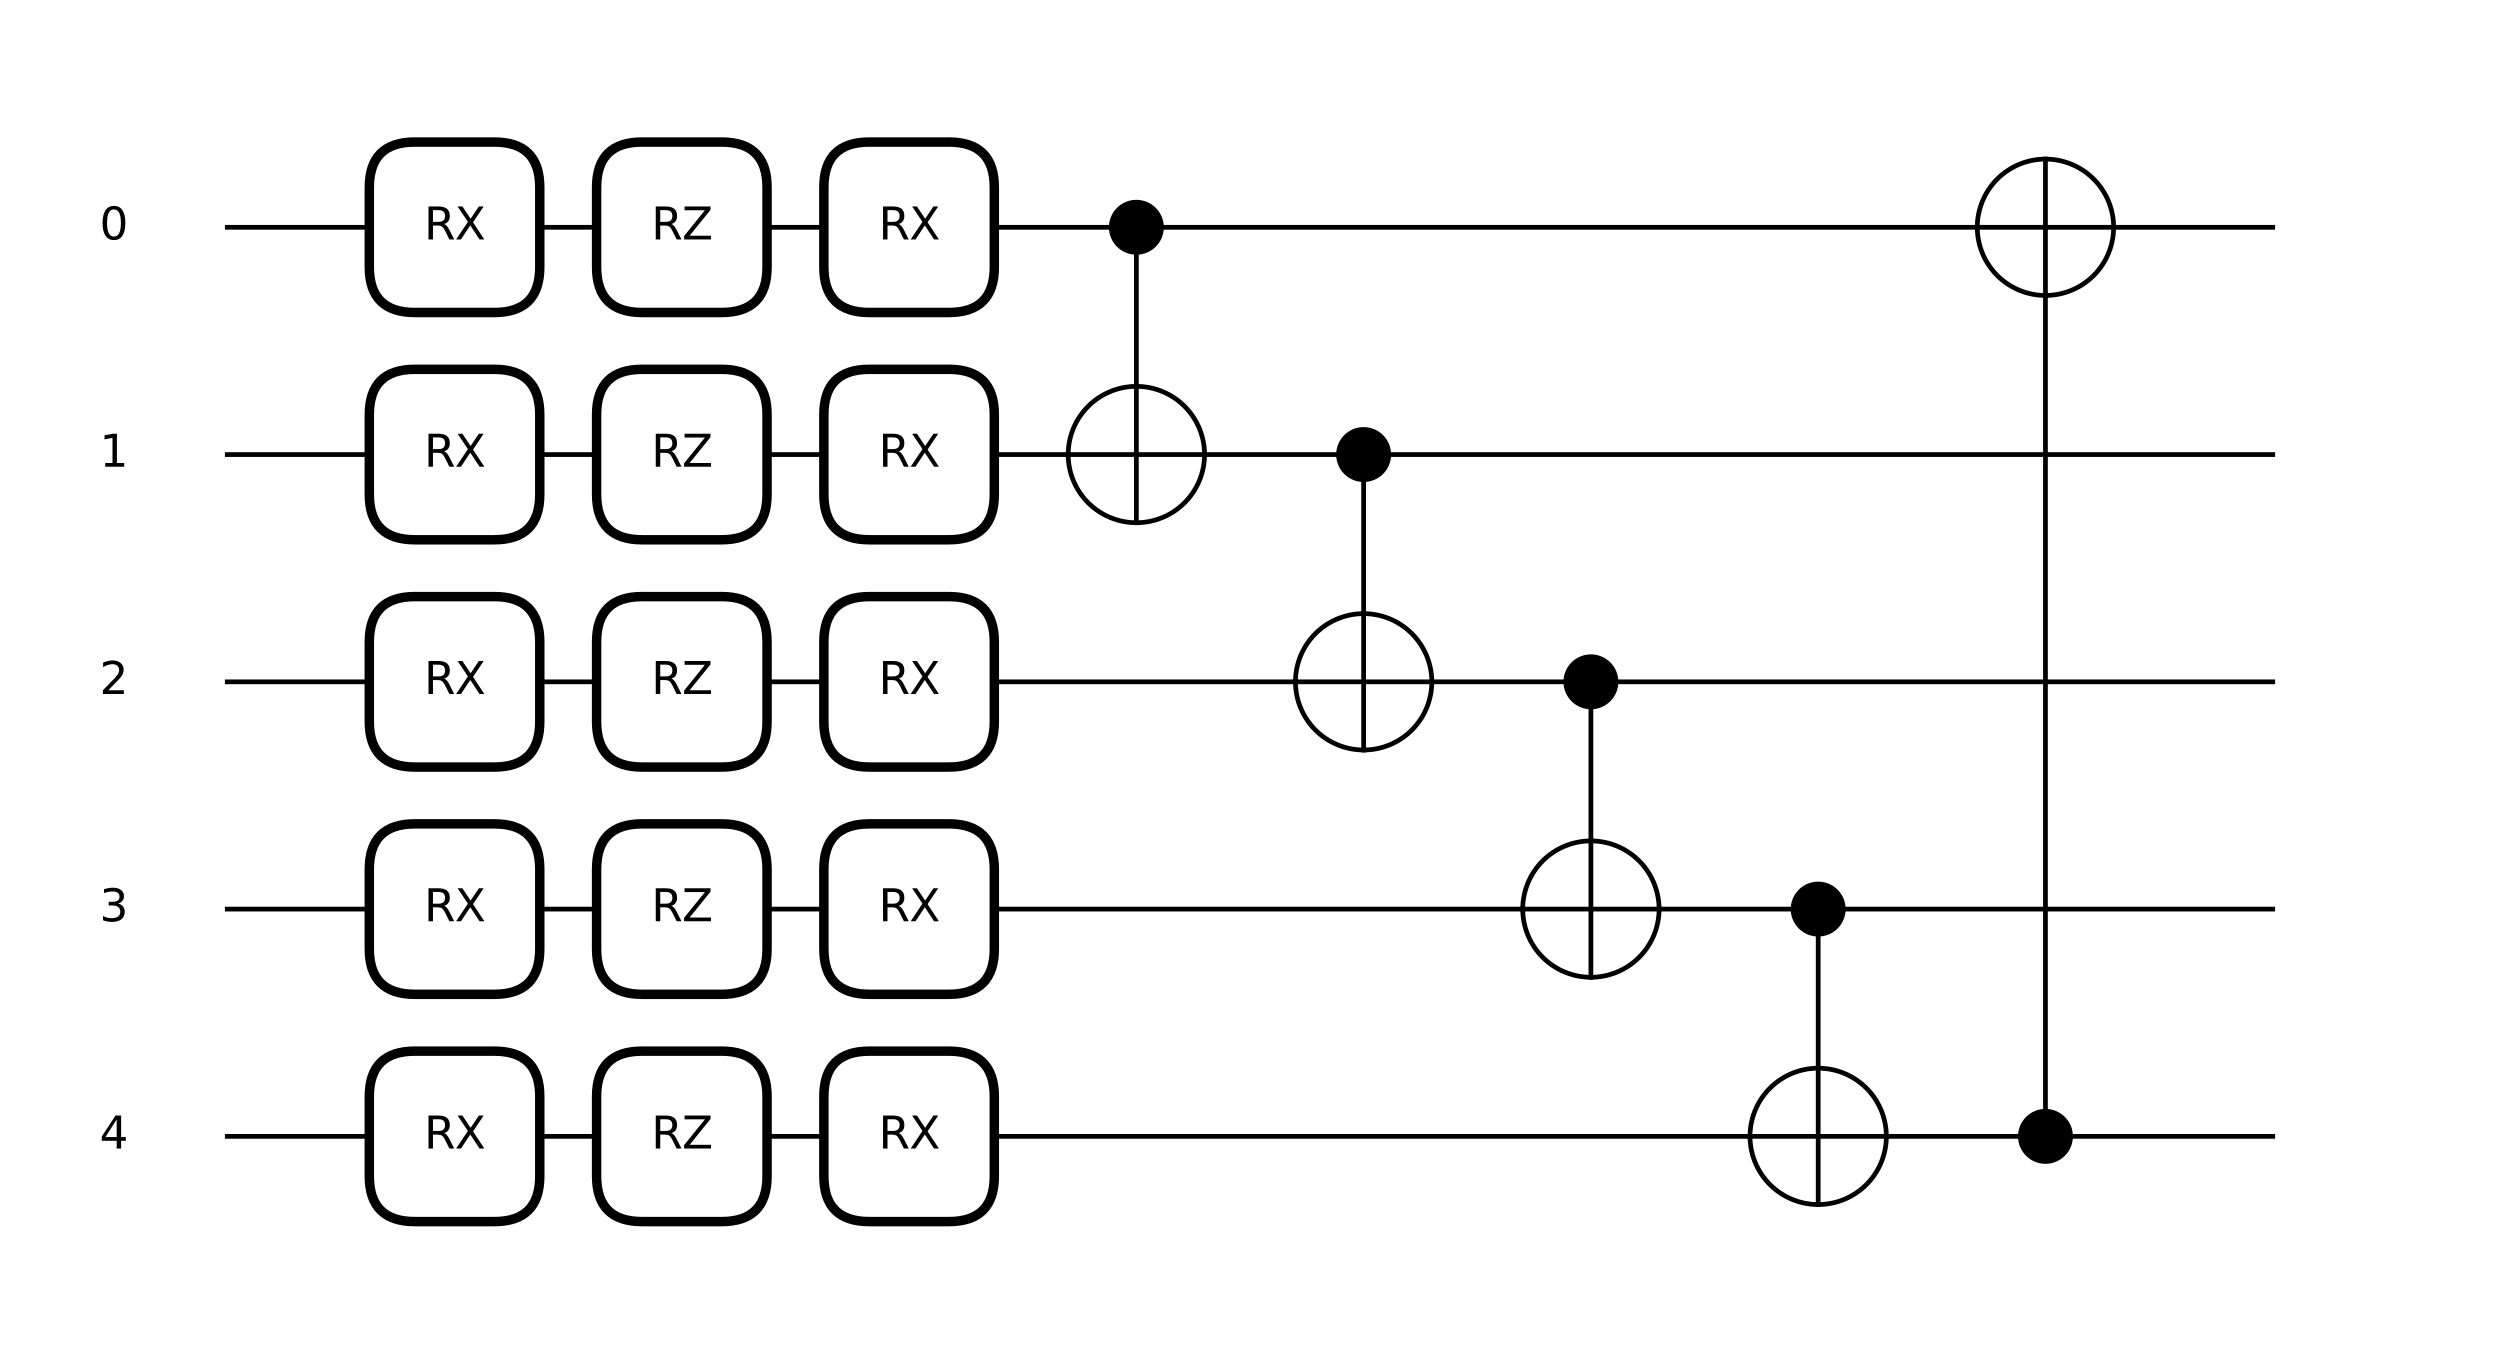 <?xml version="1.0" encoding="utf-8" standalone="no"?>
<!DOCTYPE svg PUBLIC "-//W3C//DTD SVG 1.1//EN"
  "http://www.w3.org/Graphics/SVG/1.1/DTD/svg11.dtd">
<svg xmlns:xlink="http://www.w3.org/1999/xlink" width="792pt" height="432pt" viewBox="0 0 792 432" xmlns="http://www.w3.org/2000/svg" version="1.1">
 <defs>
  <style type="text/css">*{stroke-linejoin: round; stroke-linecap: butt}</style>
 </defs>
 <g id="figure_1">
  <g id="patch_1">
   <path d="M 0 432 
L 792 432 
L 792 0 
L 0 0 
z
" style="fill: #ffffff"/>
  </g>
  <g id="axes_1">
   <g id="line2d_1">
    <path d="M 72 72 
L 720 72 
" clip-path="url(#p1f250f3bf0)" style="fill: none; stroke: #000000; stroke-width: 1.5; stroke-linecap: square"/>
   </g>
   <g id="line2d_2">
    <path d="M 72 144 
L 720 144 
" clip-path="url(#p1f250f3bf0)" style="fill: none; stroke: #000000; stroke-width: 1.5; stroke-linecap: square"/>
   </g>
   <g id="line2d_3">
    <path d="M 72 216 
L 720 216 
" clip-path="url(#p1f250f3bf0)" style="fill: none; stroke: #000000; stroke-width: 1.5; stroke-linecap: square"/>
   </g>
   <g id="line2d_4">
    <path d="M 72 288 
L 720 288 
" clip-path="url(#p1f250f3bf0)" style="fill: none; stroke: #000000; stroke-width: 1.5; stroke-linecap: square"/>
   </g>
   <g id="line2d_5">
    <path d="M 72 360 
L 720 360 
" clip-path="url(#p1f250f3bf0)" style="fill: none; stroke: #000000; stroke-width: 1.5; stroke-linecap: square"/>
   </g>
   <g id="line2d_6">
    <path d="M 360 72 
L 360 144 
" clip-path="url(#p1f250f3bf0)" style="fill: none; stroke: #000000; stroke-width: 1.5; stroke-linecap: square"/>
   </g>
   <g id="line2d_7">
    <path d="M 432 144 
L 432 216 
" clip-path="url(#p1f250f3bf0)" style="fill: none; stroke: #000000; stroke-width: 1.5; stroke-linecap: square"/>
   </g>
   <g id="line2d_8">
    <path d="M 504 216 
L 504 288 
" clip-path="url(#p1f250f3bf0)" style="fill: none; stroke: #000000; stroke-width: 1.5; stroke-linecap: square"/>
   </g>
   <g id="line2d_9">
    <path d="M 576 288 
L 576 360 
" clip-path="url(#p1f250f3bf0)" style="fill: none; stroke: #000000; stroke-width: 1.5; stroke-linecap: square"/>
   </g>
   <g id="line2d_10">
    <path d="M 648 72 
L 648 360 
" clip-path="url(#p1f250f3bf0)" style="fill: none; stroke: #000000; stroke-width: 1.5; stroke-linecap: square"/>
   </g>
   <g id="text_1">
    <!-- 0 -->
    <g transform="translate(31.546 75.863) scale(0.14 -0.14)">
     <defs>
      <path id="DejaVuSans-30" d="M 2034 4250 
Q 1547 4250 1301 3770 
Q 1056 3291 1056 2328 
Q 1056 1369 1301 889 
Q 1547 409 2034 409 
Q 2525 409 2770 889 
Q 3016 1369 3016 2328 
Q 3016 3291 2770 3770 
Q 2525 4250 2034 4250 
z
M 2034 4750 
Q 2819 4750 3233 4129 
Q 3647 3509 3647 2328 
Q 3647 1150 3233 529 
Q 2819 -91 2034 -91 
Q 1250 -91 836 529 
Q 422 1150 422 2328 
Q 422 3509 836 4129 
Q 1250 4750 2034 4750 
z
" transform="scale(0.016)"/>
     </defs>
     <use xlink:href="#DejaVuSans-30"/>
    </g>
   </g>
   <g id="text_2">
    <!-- 1 -->
    <g transform="translate(31.546 147.863) scale(0.14 -0.14)">
     <defs>
      <path id="DejaVuSans-31" d="M 794 531 
L 1825 531 
L 1825 4091 
L 703 3866 
L 703 4441 
L 1819 4666 
L 2450 4666 
L 2450 531 
L 3481 531 
L 3481 0 
L 794 0 
L 794 531 
z
" transform="scale(0.016)"/>
     </defs>
     <use xlink:href="#DejaVuSans-31"/>
    </g>
   </g>
   <g id="text_3">
    <!-- 2 -->
    <g transform="translate(31.546 219.863) scale(0.14 -0.14)">
     <defs>
      <path id="DejaVuSans-32" d="M 1228 531 
L 3431 531 
L 3431 0 
L 469 0 
L 469 531 
Q 828 903 1448 1529 
Q 2069 2156 2228 2338 
Q 2531 2678 2651 2914 
Q 2772 3150 2772 3378 
Q 2772 3750 2511 3984 
Q 2250 4219 1831 4219 
Q 1534 4219 1204 4116 
Q 875 4013 500 3803 
L 500 4441 
Q 881 4594 1212 4672 
Q 1544 4750 1819 4750 
Q 2544 4750 2975 4387 
Q 3406 4025 3406 3419 
Q 3406 3131 3298 2873 
Q 3191 2616 2906 2266 
Q 2828 2175 2409 1742 
Q 1991 1309 1228 531 
z
" transform="scale(0.016)"/>
     </defs>
     <use xlink:href="#DejaVuSans-32"/>
    </g>
   </g>
   <g id="text_4">
    <!-- 3 -->
    <g transform="translate(31.546 291.863) scale(0.14 -0.14)">
     <defs>
      <path id="DejaVuSans-33" d="M 2597 2516 
Q 3050 2419 3304 2112 
Q 3559 1806 3559 1356 
Q 3559 666 3084 287 
Q 2609 -91 1734 -91 
Q 1441 -91 1130 -33 
Q 819 25 488 141 
L 488 750 
Q 750 597 1062 519 
Q 1375 441 1716 441 
Q 2309 441 2620 675 
Q 2931 909 2931 1356 
Q 2931 1769 2642 2001 
Q 2353 2234 1838 2234 
L 1294 2234 
L 1294 2753 
L 1863 2753 
Q 2328 2753 2575 2939 
Q 2822 3125 2822 3475 
Q 2822 3834 2567 4026 
Q 2313 4219 1838 4219 
Q 1578 4219 1281 4162 
Q 984 4106 628 3988 
L 628 4550 
Q 988 4650 1302 4700 
Q 1616 4750 1894 4750 
Q 2613 4750 3031 4423 
Q 3450 4097 3450 3541 
Q 3450 3153 3228 2886 
Q 3006 2619 2597 2516 
z
" transform="scale(0.016)"/>
     </defs>
     <use xlink:href="#DejaVuSans-33"/>
    </g>
   </g>
   <g id="text_5">
    <!-- 4 -->
    <g transform="translate(31.546 363.863) scale(0.14 -0.14)">
     <defs>
      <path id="DejaVuSans-34" d="M 2419 4116 
L 825 1625 
L 2419 1625 
L 2419 4116 
z
M 2253 4666 
L 3047 4666 
L 3047 1625 
L 3713 1625 
L 3713 1100 
L 3047 1100 
L 3047 0 
L 2419 0 
L 2419 1100 
L 313 1100 
L 313 1709 
L 2253 4666 
z
" transform="scale(0.016)"/>
     </defs>
     <use xlink:href="#DejaVuSans-34"/>
    </g>
   </g>
   <g id="patch_2">
    <path d="M 360 64.8 
C 361.909 64.8 363.741 65.559 365.091 66.909 
C 366.441 68.259 367.2 70.091 367.2 72 
C 367.2 73.909 366.441 75.741 365.091 77.091 
C 363.741 78.441 361.909 79.2 360 79.2 
C 358.091 79.2 356.259 78.441 354.909 77.091 
C 353.559 75.741 352.8 73.909 352.8 72 
C 352.8 70.091 353.559 68.259 354.909 66.909 
C 356.259 65.559 358.091 64.8 360 64.8 
z
" clip-path="url(#p1f250f3bf0)" style="stroke: #000000; stroke-width: 3; stroke-linejoin: miter"/>
   </g>
   <g id="patch_3">
    <path d="M 360 122.4 
C 365.728 122.4 371.223 124.676 375.274 128.726 
C 379.324 132.777 381.6 138.272 381.6 144 
C 381.6 149.728 379.324 155.223 375.274 159.274 
C 371.223 163.324 365.728 165.6 360 165.6 
C 354.272 165.6 348.777 163.324 344.726 159.274 
C 340.676 155.223 338.4 149.728 338.4 144 
C 338.4 138.272 340.676 132.777 344.726 128.726 
C 348.777 124.676 354.272 122.4 360 122.4 
z
" clip-path="url(#p1f250f3bf0)" style="fill: #ffffff; stroke: #000000; stroke-width: 1.5; stroke-linejoin: miter"/>
   </g>
   <g id="patch_4">
    <path d="M 432 136.8 
C 433.909 136.8 435.741 137.559 437.091 138.909 
C 438.441 140.259 439.2 142.091 439.2 144 
C 439.2 145.909 438.441 147.741 437.091 149.091 
C 435.741 150.441 433.909 151.2 432 151.2 
C 430.091 151.2 428.259 150.441 426.909 149.091 
C 425.559 147.741 424.8 145.909 424.8 144 
C 424.8 142.091 425.559 140.259 426.909 138.909 
C 428.259 137.559 430.091 136.8 432 136.8 
z
" clip-path="url(#p1f250f3bf0)" style="stroke: #000000; stroke-width: 3; stroke-linejoin: miter"/>
   </g>
   <g id="patch_5">
    <path d="M 432 194.4 
C 437.728 194.4 443.223 196.676 447.274 200.726 
C 451.324 204.777 453.6 210.272 453.6 216 
C 453.6 221.728 451.324 227.223 447.274 231.274 
C 443.223 235.324 437.728 237.6 432 237.6 
C 426.272 237.6 420.777 235.324 416.726 231.274 
C 412.676 227.223 410.4 221.728 410.4 216 
C 410.4 210.272 412.676 204.777 416.726 200.726 
C 420.777 196.676 426.272 194.4 432 194.4 
z
" clip-path="url(#p1f250f3bf0)" style="fill: #ffffff; stroke: #000000; stroke-width: 1.5; stroke-linejoin: miter"/>
   </g>
   <g id="patch_6">
    <path d="M 504 208.8 
C 505.909 208.8 507.741 209.559 509.091 210.909 
C 510.441 212.259 511.2 214.091 511.2 216 
C 511.2 217.909 510.441 219.741 509.091 221.091 
C 507.741 222.441 505.909 223.2 504 223.2 
C 502.091 223.2 500.259 222.441 498.909 221.091 
C 497.559 219.741 496.8 217.909 496.8 216 
C 496.8 214.091 497.559 212.259 498.909 210.909 
C 500.259 209.559 502.091 208.8 504 208.8 
z
" clip-path="url(#p1f250f3bf0)" style="stroke: #000000; stroke-width: 3; stroke-linejoin: miter"/>
   </g>
   <g id="patch_7">
    <path d="M 504 266.4 
C 509.728 266.4 515.223 268.676 519.274 272.726 
C 523.324 276.777 525.6 282.272 525.6 288 
C 525.6 293.728 523.324 299.223 519.274 303.274 
C 515.223 307.324 509.728 309.6 504 309.6 
C 498.272 309.6 492.777 307.324 488.726 303.274 
C 484.676 299.223 482.4 293.728 482.4 288 
C 482.4 282.272 484.676 276.777 488.726 272.726 
C 492.777 268.676 498.272 266.4 504 266.4 
z
" clip-path="url(#p1f250f3bf0)" style="fill: #ffffff; stroke: #000000; stroke-width: 1.5; stroke-linejoin: miter"/>
   </g>
   <g id="patch_8">
    <path d="M 576 280.8 
C 577.909 280.8 579.741 281.559 581.091 282.909 
C 582.441 284.259 583.2 286.091 583.2 288 
C 583.2 289.909 582.441 291.741 581.091 293.091 
C 579.741 294.441 577.909 295.2 576 295.2 
C 574.091 295.2 572.259 294.441 570.909 293.091 
C 569.559 291.741 568.8 289.909 568.8 288 
C 568.8 286.091 569.559 284.259 570.909 282.909 
C 572.259 281.559 574.091 280.8 576 280.8 
z
" clip-path="url(#p1f250f3bf0)" style="stroke: #000000; stroke-width: 3; stroke-linejoin: miter"/>
   </g>
   <g id="patch_9">
    <path d="M 576 338.4 
C 581.728 338.4 587.223 340.676 591.274 344.726 
C 595.324 348.777 597.6 354.272 597.6 360 
C 597.6 365.728 595.324 371.223 591.274 375.274 
C 587.223 379.324 581.728 381.6 576 381.6 
C 570.272 381.6 564.777 379.324 560.726 375.274 
C 556.676 371.223 554.4 365.728 554.4 360 
C 554.4 354.272 556.676 348.777 560.726 344.726 
C 564.777 340.676 570.272 338.4 576 338.4 
z
" clip-path="url(#p1f250f3bf0)" style="fill: #ffffff; stroke: #000000; stroke-width: 1.5; stroke-linejoin: miter"/>
   </g>
   <g id="patch_10">
    <path d="M 648 352.8 
C 649.909 352.8 651.741 353.559 653.091 354.909 
C 654.441 356.259 655.2 358.091 655.2 360 
C 655.2 361.909 654.441 363.741 653.091 365.091 
C 651.741 366.441 649.909 367.2 648 367.2 
C 646.091 367.2 644.259 366.441 642.909 365.091 
C 641.559 363.741 640.8 361.909 640.8 360 
C 640.8 358.091 641.559 356.259 642.909 354.909 
C 644.259 353.559 646.091 352.8 648 352.8 
z
" clip-path="url(#p1f250f3bf0)" style="stroke: #000000; stroke-width: 3; stroke-linejoin: miter"/>
   </g>
   <g id="patch_11">
    <path d="M 648 50.4 
C 653.728 50.4 659.223 52.676 663.274 56.726 
C 667.324 60.777 669.6 66.272 669.6 72 
C 669.6 77.728 667.324 83.223 663.274 87.274 
C 659.223 91.324 653.728 93.6 648 93.6 
C 642.272 93.6 636.777 91.324 632.726 87.274 
C 628.676 83.223 626.4 77.728 626.4 72 
C 626.4 66.272 628.676 60.777 632.726 56.726 
C 636.777 52.676 642.272 50.4 648 50.4 
z
" clip-path="url(#p1f250f3bf0)" style="fill: #ffffff; stroke: #000000; stroke-width: 1.5; stroke-linejoin: miter"/>
   </g>
   <g id="patch_12">
    <path d="M 131.4 45 
L 156.6 45 
Q 171 45 171 59.4 
L 171 84.6 
Q 171 99 156.6 99 
L 131.4 99 
Q 117 99 117 84.6 
L 117 59.4 
Q 117 45 131.4 45 
z
" clip-path="url(#p1f250f3bf0)" style="fill: #ffffff; stroke: #000000; stroke-width: 3; stroke-linejoin: miter"/>
   </g>
   <g id="patch_13">
    <path d="M 131.4 117 
L 156.6 117 
Q 171 117 171 131.4 
L 171 156.6 
Q 171 171 156.6 171 
L 131.4 171 
Q 117 171 117 156.6 
L 117 131.4 
Q 117 117 131.4 117 
z
" clip-path="url(#p1f250f3bf0)" style="fill: #ffffff; stroke: #000000; stroke-width: 3; stroke-linejoin: miter"/>
   </g>
   <g id="patch_14">
    <path d="M 131.4 189 
L 156.6 189 
Q 171 189 171 203.4 
L 171 228.6 
Q 171 243 156.6 243 
L 131.4 243 
Q 117 243 117 228.6 
L 117 203.4 
Q 117 189 131.4 189 
z
" clip-path="url(#p1f250f3bf0)" style="fill: #ffffff; stroke: #000000; stroke-width: 3; stroke-linejoin: miter"/>
   </g>
   <g id="patch_15">
    <path d="M 131.4 261 
L 156.6 261 
Q 171 261 171 275.4 
L 171 300.6 
Q 171 315 156.6 315 
L 131.4 315 
Q 117 315 117 300.6 
L 117 275.4 
Q 117 261 131.4 261 
z
" clip-path="url(#p1f250f3bf0)" style="fill: #ffffff; stroke: #000000; stroke-width: 3; stroke-linejoin: miter"/>
   </g>
   <g id="patch_16">
    <path d="M 131.4 333 
L 156.6 333 
Q 171 333 171 347.4 
L 171 372.6 
Q 171 387 156.6 387 
L 131.4 387 
Q 117 387 117 372.6 
L 117 347.4 
Q 117 333 131.4 333 
z
" clip-path="url(#p1f250f3bf0)" style="fill: #ffffff; stroke: #000000; stroke-width: 3; stroke-linejoin: miter"/>
   </g>
   <g id="patch_17">
    <path d="M 203.4 45 
L 228.6 45 
Q 243 45 243 59.4 
L 243 84.6 
Q 243 99 228.6 99 
L 203.4 99 
Q 189 99 189 84.6 
L 189 59.4 
Q 189 45 203.4 45 
z
" clip-path="url(#p1f250f3bf0)" style="fill: #ffffff; stroke: #000000; stroke-width: 3; stroke-linejoin: miter"/>
   </g>
   <g id="patch_18">
    <path d="M 203.4 117 
L 228.6 117 
Q 243 117 243 131.4 
L 243 156.6 
Q 243 171 228.6 171 
L 203.4 171 
Q 189 171 189 156.6 
L 189 131.4 
Q 189 117 203.4 117 
z
" clip-path="url(#p1f250f3bf0)" style="fill: #ffffff; stroke: #000000; stroke-width: 3; stroke-linejoin: miter"/>
   </g>
   <g id="patch_19">
    <path d="M 203.4 189 
L 228.6 189 
Q 243 189 243 203.4 
L 243 228.6 
Q 243 243 228.6 243 
L 203.4 243 
Q 189 243 189 228.6 
L 189 203.4 
Q 189 189 203.4 189 
z
" clip-path="url(#p1f250f3bf0)" style="fill: #ffffff; stroke: #000000; stroke-width: 3; stroke-linejoin: miter"/>
   </g>
   <g id="patch_20">
    <path d="M 203.4 261 
L 228.6 261 
Q 243 261 243 275.4 
L 243 300.6 
Q 243 315 228.6 315 
L 203.4 315 
Q 189 315 189 300.6 
L 189 275.4 
Q 189 261 203.4 261 
z
" clip-path="url(#p1f250f3bf0)" style="fill: #ffffff; stroke: #000000; stroke-width: 3; stroke-linejoin: miter"/>
   </g>
   <g id="patch_21">
    <path d="M 203.4 333 
L 228.6 333 
Q 243 333 243 347.4 
L 243 372.6 
Q 243 387 228.6 387 
L 203.4 387 
Q 189 387 189 372.6 
L 189 347.4 
Q 189 333 203.4 333 
z
" clip-path="url(#p1f250f3bf0)" style="fill: #ffffff; stroke: #000000; stroke-width: 3; stroke-linejoin: miter"/>
   </g>
   <g id="patch_22">
    <path d="M 275.4 45 
L 300.6 45 
Q 315 45 315 59.4 
L 315 84.6 
Q 315 99 300.6 99 
L 275.4 99 
Q 261 99 261 84.6 
L 261 59.4 
Q 261 45 275.4 45 
z
" clip-path="url(#p1f250f3bf0)" style="fill: #ffffff; stroke: #000000; stroke-width: 3; stroke-linejoin: miter"/>
   </g>
   <g id="patch_23">
    <path d="M 275.4 117 
L 300.6 117 
Q 315 117 315 131.4 
L 315 156.6 
Q 315 171 300.6 171 
L 275.4 171 
Q 261 171 261 156.6 
L 261 131.4 
Q 261 117 275.4 117 
z
" clip-path="url(#p1f250f3bf0)" style="fill: #ffffff; stroke: #000000; stroke-width: 3; stroke-linejoin: miter"/>
   </g>
   <g id="patch_24">
    <path d="M 275.4 189 
L 300.6 189 
Q 315 189 315 203.4 
L 315 228.6 
Q 315 243 300.6 243 
L 275.4 243 
Q 261 243 261 228.6 
L 261 203.4 
Q 261 189 275.4 189 
z
" clip-path="url(#p1f250f3bf0)" style="fill: #ffffff; stroke: #000000; stroke-width: 3; stroke-linejoin: miter"/>
   </g>
   <g id="patch_25">
    <path d="M 275.4 261 
L 300.6 261 
Q 315 261 315 275.4 
L 315 300.6 
Q 315 315 300.6 315 
L 275.4 315 
Q 261 315 261 300.6 
L 261 275.4 
Q 261 261 275.4 261 
z
" clip-path="url(#p1f250f3bf0)" style="fill: #ffffff; stroke: #000000; stroke-width: 3; stroke-linejoin: miter"/>
   </g>
   <g id="patch_26">
    <path d="M 275.4 333 
L 300.6 333 
Q 315 333 315 347.4 
L 315 372.6 
Q 315 387 300.6 387 
L 275.4 387 
Q 261 387 261 372.6 
L 261 347.4 
Q 261 333 275.4 333 
z
" clip-path="url(#p1f250f3bf0)" style="fill: #ffffff; stroke: #000000; stroke-width: 3; stroke-linejoin: miter"/>
   </g>
   <g id="line2d_11">
    <path d="M 360 122.4 
L 360 165.6 
" clip-path="url(#p1f250f3bf0)" style="fill: none; stroke: #000000; stroke-width: 1.5; stroke-linecap: square"/>
   </g>
   <g id="line2d_12">
    <path d="M 338.4 144 
L 381.6 144 
" clip-path="url(#p1f250f3bf0)" style="fill: none; stroke: #000000; stroke-width: 1.5; stroke-linecap: square"/>
   </g>
   <g id="line2d_13">
    <path d="M 432 194.4 
L 432 237.6 
" clip-path="url(#p1f250f3bf0)" style="fill: none; stroke: #000000; stroke-width: 1.5; stroke-linecap: square"/>
   </g>
   <g id="line2d_14">
    <path d="M 410.4 216 
L 453.6 216 
" clip-path="url(#p1f250f3bf0)" style="fill: none; stroke: #000000; stroke-width: 1.5; stroke-linecap: square"/>
   </g>
   <g id="line2d_15">
    <path d="M 504 266.4 
L 504 309.6 
" clip-path="url(#p1f250f3bf0)" style="fill: none; stroke: #000000; stroke-width: 1.5; stroke-linecap: square"/>
   </g>
   <g id="line2d_16">
    <path d="M 482.4 288 
L 525.6 288 
" clip-path="url(#p1f250f3bf0)" style="fill: none; stroke: #000000; stroke-width: 1.5; stroke-linecap: square"/>
   </g>
   <g id="line2d_17">
    <path d="M 576 338.4 
L 576 381.6 
" clip-path="url(#p1f250f3bf0)" style="fill: none; stroke: #000000; stroke-width: 1.5; stroke-linecap: square"/>
   </g>
   <g id="line2d_18">
    <path d="M 554.4 360 
L 597.6 360 
" clip-path="url(#p1f250f3bf0)" style="fill: none; stroke: #000000; stroke-width: 1.5; stroke-linecap: square"/>
   </g>
   <g id="line2d_19">
    <path d="M 648 50.4 
L 648 93.6 
" clip-path="url(#p1f250f3bf0)" style="fill: none; stroke: #000000; stroke-width: 1.5; stroke-linecap: square"/>
   </g>
   <g id="line2d_20">
    <path d="M 626.4 72 
L 669.6 72 
" clip-path="url(#p1f250f3bf0)" style="fill: none; stroke: #000000; stroke-width: 1.5; stroke-linecap: square"/>
   </g>
   <g id="text_6">
    <!-- RX -->
    <g transform="translate(134.341 75.863) scale(0.14 -0.14)">
     <defs>
      <path id="DejaVuSans-52" d="M 2841 2188 
Q 3044 2119 3236 1894 
Q 3428 1669 3622 1275 
L 4263 0 
L 3584 0 
L 2988 1197 
Q 2756 1666 2539 1819 
Q 2322 1972 1947 1972 
L 1259 1972 
L 1259 0 
L 628 0 
L 628 4666 
L 2053 4666 
Q 2853 4666 3247 4331 
Q 3641 3997 3641 3322 
Q 3641 2881 3436 2590 
Q 3231 2300 2841 2188 
z
M 1259 4147 
L 1259 2491 
L 2053 2491 
Q 2509 2491 2742 2702 
Q 2975 2913 2975 3322 
Q 2975 3731 2742 3939 
Q 2509 4147 2053 4147 
L 1259 4147 
z
" transform="scale(0.016)"/>
      <path id="DejaVuSans-58" d="M 403 4666 
L 1081 4666 
L 2241 2931 
L 3406 4666 
L 4084 4666 
L 2584 2425 
L 4184 0 
L 3506 0 
L 2194 1984 
L 872 0 
L 191 0 
L 1856 2491 
L 403 4666 
z
" transform="scale(0.016)"/>
     </defs>
     <use xlink:href="#DejaVuSans-52"/>
     <use xlink:href="#DejaVuSans-58" x="69.482"/>
    </g>
   </g>
   <g id="text_7">
    <!-- RX -->
    <g transform="translate(134.341 147.863) scale(0.14 -0.14)">
     <use xlink:href="#DejaVuSans-52"/>
     <use xlink:href="#DejaVuSans-58" x="69.482"/>
    </g>
   </g>
   <g id="text_8">
    <!-- RX -->
    <g transform="translate(134.341 219.863) scale(0.14 -0.14)">
     <use xlink:href="#DejaVuSans-52"/>
     <use xlink:href="#DejaVuSans-58" x="69.482"/>
    </g>
   </g>
   <g id="text_9">
    <!-- RX -->
    <g transform="translate(134.341 291.863) scale(0.14 -0.14)">
     <use xlink:href="#DejaVuSans-52"/>
     <use xlink:href="#DejaVuSans-58" x="69.482"/>
    </g>
   </g>
   <g id="text_10">
    <!-- RX -->
    <g transform="translate(134.341 363.863) scale(0.14 -0.14)">
     <use xlink:href="#DejaVuSans-52"/>
     <use xlink:href="#DejaVuSans-58" x="69.482"/>
    </g>
   </g>
   <g id="text_11">
    <!-- RZ -->
    <g transform="translate(206.341 75.863) scale(0.14 -0.14)">
     <defs>
      <path id="DejaVuSans-5a" d="M 359 4666 
L 4025 4666 
L 4025 4184 
L 1075 531 
L 4097 531 
L 4097 0 
L 288 0 
L 288 481 
L 3238 4134 
L 359 4134 
L 359 4666 
z
" transform="scale(0.016)"/>
     </defs>
     <use xlink:href="#DejaVuSans-52"/>
     <use xlink:href="#DejaVuSans-5a" x="69.482"/>
    </g>
   </g>
   <g id="text_12">
    <!-- RZ -->
    <g transform="translate(206.341 147.863) scale(0.14 -0.14)">
     <use xlink:href="#DejaVuSans-52"/>
     <use xlink:href="#DejaVuSans-5a" x="69.482"/>
    </g>
   </g>
   <g id="text_13">
    <!-- RZ -->
    <g transform="translate(206.341 219.863) scale(0.14 -0.14)">
     <use xlink:href="#DejaVuSans-52"/>
     <use xlink:href="#DejaVuSans-5a" x="69.482"/>
    </g>
   </g>
   <g id="text_14">
    <!-- RZ -->
    <g transform="translate(206.341 291.863) scale(0.14 -0.14)">
     <use xlink:href="#DejaVuSans-52"/>
     <use xlink:href="#DejaVuSans-5a" x="69.482"/>
    </g>
   </g>
   <g id="text_15">
    <!-- RZ -->
    <g transform="translate(206.341 363.863) scale(0.14 -0.14)">
     <use xlink:href="#DejaVuSans-52"/>
     <use xlink:href="#DejaVuSans-5a" x="69.482"/>
    </g>
   </g>
   <g id="text_16">
    <!-- RX -->
    <g transform="translate(278.341 75.863) scale(0.14 -0.14)">
     <use xlink:href="#DejaVuSans-52"/>
     <use xlink:href="#DejaVuSans-58" x="69.482"/>
    </g>
   </g>
   <g id="text_17">
    <!-- RX -->
    <g transform="translate(278.341 147.863) scale(0.14 -0.14)">
     <use xlink:href="#DejaVuSans-52"/>
     <use xlink:href="#DejaVuSans-58" x="69.482"/>
    </g>
   </g>
   <g id="text_18">
    <!-- RX -->
    <g transform="translate(278.341 219.863) scale(0.14 -0.14)">
     <use xlink:href="#DejaVuSans-52"/>
     <use xlink:href="#DejaVuSans-58" x="69.482"/>
    </g>
   </g>
   <g id="text_19">
    <!-- RX -->
    <g transform="translate(278.341 291.863) scale(0.14 -0.14)">
     <use xlink:href="#DejaVuSans-52"/>
     <use xlink:href="#DejaVuSans-58" x="69.482"/>
    </g>
   </g>
   <g id="text_20">
    <!-- RX -->
    <g transform="translate(278.341 363.863) scale(0.14 -0.14)">
     <use xlink:href="#DejaVuSans-52"/>
     <use xlink:href="#DejaVuSans-58" x="69.482"/>
    </g>
   </g>
  </g>
 </g>
 <defs>
  <clipPath id="p1f250f3bf0">
   <rect x="0" y="0" width="792" height="432"/>
  </clipPath>
 </defs>
</svg>
